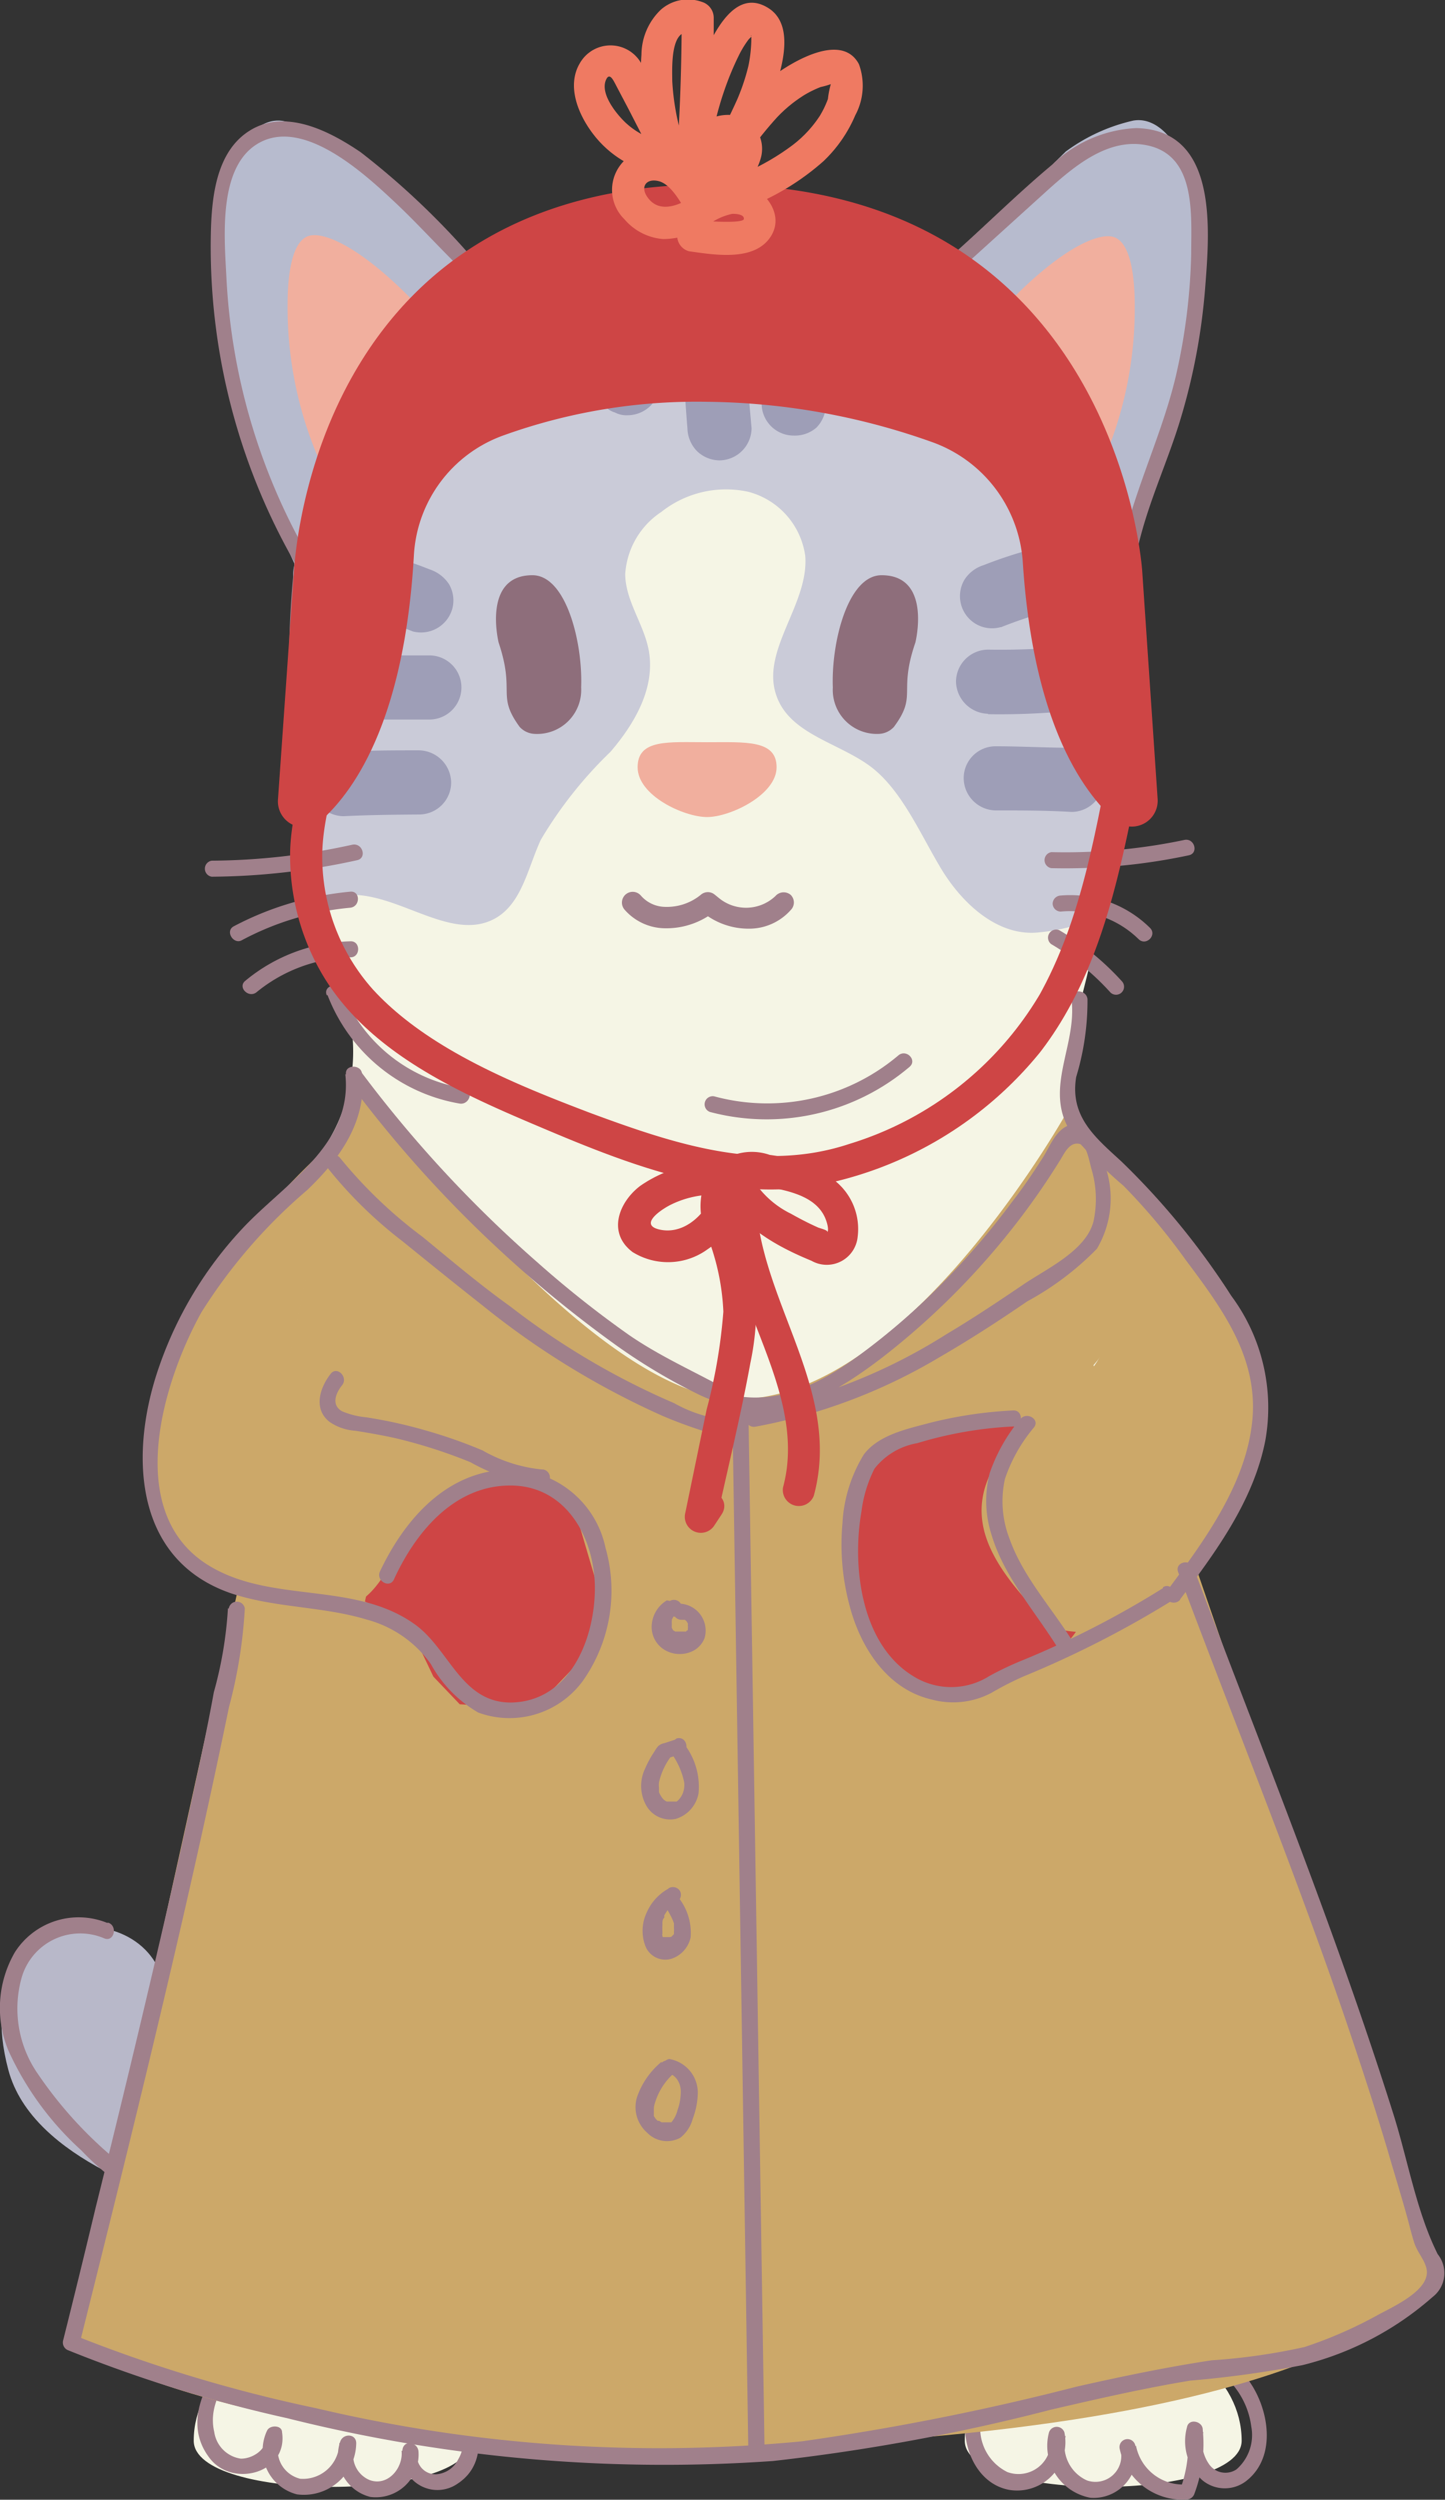 <svg id="Layer_1" data-name="Layer 1" xmlns="http://www.w3.org/2000/svg" viewBox="0 0 67.58 116.9"><rect x="0" y="0" width="67.58" height="116.9" fill="#333333" stroke="none"/><defs><style>.cls-1{fill:#b8b8c9;}.cls-2{fill:#f5f5e5;}.cls-3{fill:#a0808b;}.cls-4{fill:#cca869;}.cls-5{fill:#ce4545;}.cls-6{fill:#f1af9e;}.cls-7{fill:#b7bbce;}.cls-8{fill:#cacbd8;}.cls-9{fill:#8e6e7b;}.cls-10{fill:#9e9eb7;}.cls-11{fill:#ef7a62;}</style></defs><path class="cls-1" d="M9.82,103.52c-1.76-.68-8.29-2.44-9.43-6.72C-1.84,88.42,8.26,88.42,7.71,94c-.38,3.91,6.53,6.77,6.53,6.77Z"/><path class="cls-2" d="M50.87,53.56a7.78,7.78,0,0,1-.55-5.94,60,60,0,0,0,2.21-16.43c0-10.74-8.72-17.29-19.46-17.29S13.61,20.45,13.61,31.19a53.59,53.59,0,0,0,2.48,15.39A8.12,8.12,0,0,1,15.56,53c-4,7.42-4.49,17.4-4.49,28.38,0,22.92,5,33.5,22,32.5,19-1.12,22-9.58,22-32.5C55.07,70.69,54.72,60.93,50.87,53.56Z"/><path class="cls-3" d="M5,89.92A3.54,3.54,0,0,0,.7,91.29a5.19,5.19,0,0,0-.3,4.62,14.25,14.25,0,0,0,3.4,4.65A12,12,0,0,0,6,102.39a7.52,7.52,0,0,0,1.2.61,3.82,3.82,0,0,1,1.4.69c.33.35.86-.18.53-.53a5.94,5.94,0,0,0-1.93-1,8.48,8.48,0,0,1-2.09-1.42A19.24,19.24,0,0,1,1.78,97,5.35,5.35,0,0,1,1,92.53a2.85,2.85,0,0,1,3.88-1.88c.44.18.64-.55.2-.73Z"/><path class="cls-2" d="M22,114.14c0-2.9-2.9-5.24-6.47-5.24s-6.47,2.34-6.47,5.24S22,117,22,114.14Z"/><path class="cls-4" d="M55.25,74.51,51.14,63.84a3.75,3.75,0,0,0,1-2.55V54.58L50,51.83S42.5,65.43,34.5,65.43c-7,0-17.87-15.11-17.87-15.11l-1,3L13.49,63.67l-.2-.05L11.1,77.34,24.1,84,39,84.68l16.37-7.23Z"/><path class="cls-2" d="M58.07,114.14c0-2.9-2.9-5.24-6.48-5.24s-6.47,2.34-6.47,5.24S58.07,117,58.07,114.14Z"/><path class="cls-3" d="M11.07,109.56C9.85,111,8.38,113.17,9.84,115c1.1,1.35,3.64.63,3.35-1.26,0-.32-.54-.35-.69-.09a2.13,2.13,0,0,0,1.39,3,2.45,2.45,0,0,0,2.77-2.39c0-.45-.59-.47-.74-.1a2,2,0,0,0,1.4,2.61,2,2,0,0,0,2.25-2.15c-.05-.39-.63-.54-.74-.1a1.65,1.65,0,0,0,2.57,1.63c1.53-1,1-3,.37-4.42-.2-.43-.85,0-.64.38.41.88.84,2,.29,2.92a1.24,1.24,0,0,1-1,.68.87.87,0,0,1-.91-1l-.73-.1c.09.78-.62,1.67-1.47,1.38a1.25,1.25,0,0,1-.7-1.64l-.74-.1a1.7,1.7,0,0,1-1.83,1.67,1.38,1.38,0,0,1-.93-1.91l-.68-.09c.09.62-.62,1.07-1.17,1.06a1.47,1.47,0,0,1-1.24-1.25c-.33-1.41.69-2.63,1.54-3.63.31-.36-.21-.89-.53-.53Z"/><path class="cls-3" d="M45.2,112.83c-.3,1.47.43,3.32,2,3.61a2.26,2.26,0,0,0,2.58-2.69.38.38,0,0,0-.72,0A2.47,2.47,0,0,0,51,116.81a2,2,0,0,0,2.09-2.47.37.37,0,0,0-.72.2,3,3,0,0,0,3.13,2.35.39.39,0,0,0,.36-.27,6.59,6.59,0,0,0,.39-3c0-.39-.66-.55-.74-.1a2.47,2.47,0,0,0,.7,2.45,1.64,1.64,0,0,0,2.08.05c1.44-1.13,1.06-3.37.12-4.68A7.43,7.43,0,0,0,55,109.07a17.91,17.91,0,0,0-2-.71,2.57,2.57,0,0,0-1.22-.16c-.48.1-.28.83.2.72a4.9,4.9,0,0,1,2,.54,15.38,15.38,0,0,1,2.76,1.28,3.77,3.77,0,0,1,1.78,2.74,2.13,2.13,0,0,1-.69,2,.93.93,0,0,1-1.29-.25,1.8,1.8,0,0,1-.26-1.48l-.74-.1a6.12,6.12,0,0,1-.36,2.81l.36-.28a2.24,2.24,0,0,1-2.41-1.8l-.72.2A1.21,1.21,0,0,1,50.84,116a1.78,1.78,0,0,1-1-2.07h-.72a1.51,1.51,0,0,1-2,1.68,2.28,2.28,0,0,1-1.21-2.6c.1-.47-.63-.67-.72-.2Z"/><path class="cls-4" d="M3.35,109.56l9.43-42.72,40.74-.55,13.74,39.94s-2.76,7.2-31.76,8.2C11.14,115.27,3.35,109.56,3.35,109.56Z"/><path class="cls-5" d="M46.44,66.58l-2.06.1a3.43,3.43,0,0,0-1,.2l-1.24.46a3.2,3.2,0,0,0-1.94,2.07l-.57,1.88a3.18,3.18,0,0,0-.12,1.15L39.67,74a3.39,3.39,0,0,0,.22,1l.76,1.83a3,3,0,0,0,.62,1h0a3.31,3.31,0,0,0,1.5.9l1,.27a3.23,3.23,0,0,0,2.1-.16l2.63-1.15.17-.08.42-.21a3.17,3.17,0,0,0,1.67-3.55l-1.06-4.7A3.2,3.2,0,0,0,46.44,66.58Z"/><path class="cls-6" d="M36.32,35.88c0,1.29-2.17,2.33-3.25,2.33s-3.25-1-3.25-2.33,1.45-1.17,3.25-1.17S36.32,34.59,36.32,35.88Z"/><path class="cls-3" d="M35,43.43a3.39,3.39,0,0,1-1.89-.58,3.65,3.65,0,0,1-2.07.56,2.54,2.54,0,0,1-1.83-.87.5.5,0,0,1,.76-.66,1.53,1.53,0,0,0,1.12.53,2.51,2.51,0,0,0,1.68-.56.5.5,0,0,1,.67,0l.15.12a2,2,0,0,0,2.68-.07.51.51,0,0,1,.71-.05.5.5,0,0,1,0,.71A2.6,2.6,0,0,1,35,43.43Z"/><path class="cls-7" d="M40.84,16l9-8.91A8.44,8.44,0,0,1,53,5.64c1.69-.3,3.38,2.53,3,7s-.24,6.47-3.51,13.68L52,31.75Z"/><path class="cls-7" d="M25.42,16l-9-8.91a8.53,8.53,0,0,0-3.17-1.43c-1.69-.3-3.38,2.53-3,7s.24,6.47,3.51,13.68l.53,5.39Z"/><path class="cls-6" d="M16.45,24.32a17.94,17.94,0,0,1-3-10c0-.6,0-3,1-3.29s4,1.29,8.22,7.07h0a23.51,23.51,0,0,0-5.62,5.37Z"/><path class="cls-6" d="M50.07,24.37a17.94,17.94,0,0,0,3-10c0-.6,0-3-1-3.29s-4,1.29-8.22,7.08h0a23.27,23.27,0,0,1,5.62,5.36Z"/><path class="cls-8" d="M15.79,41.92c2.51-.55,5.22,2.29,7.42,1,1.22-.73,1.48-2.36,2.09-3.66a19.55,19.55,0,0,1,3.25-4.1c1.14-1.33,2.11-3,1.79-4.75-.23-1.23-1.09-2.31-1.1-3.56a3.77,3.77,0,0,1,1.69-2.91A4.87,4.87,0,0,1,35,23a3.61,3.61,0,0,1,2.66,3c.18,2.29-2.15,4.47-1.32,6.61.65,1.71,2.83,2.12,4.31,3.19S43,38.93,44,40.6s2.69,3.23,4.62,3a8.84,8.84,0,0,0,2.86-.77,67.06,67.06,0,0,0,1.06-11.66c0-10.74-8.72-17.29-19.46-17.29S13.61,20.45,13.61,31.19A53.91,53.91,0,0,0,14.85,42Z"/><path class="cls-9" d="M23.32,30.05s-.78-3.15,1.58-3.15c1.58,0,2.36,3.15,2.28,5.25A2.06,2.06,0,0,1,25,34.32a1,1,0,0,1-.7-.33C23.21,32.49,24.11,32.41,23.32,30.05Z"/><path class="cls-9" d="M42.81,30.05s.79-3.15-1.58-3.15c-1.58,0-2.36,3.15-2.28,5.25a2.06,2.06,0,0,0,2.16,2.17,1,1,0,0,0,.7-.33C42.92,32.49,42,32.41,42.81,30.05Z"/><path class="cls-4" d="M50.35,53.33S60.27,60,59,66.55c-2,10.35-9,10.35-10,9.35C45.14,72,44.15,69.23,50.4,64.68A3.7,3.7,0,0,0,51.78,61Z"/><path class="cls-5" d="M17.07,74.9s1.38-8.24,8.19-6.12L27,71l1,3.39-.6,3-1.82,1.9-1.81.56L21.5,79.7l-1.23-1.29-1.2-2.51Z"/><path class="cls-4" d="M15.66,53.33S6.9,60.88,7,67.55c.09,7.35,5.82,7.15,8.15,7.59,3.94.76,3-6.7,8.64-5.88,4.3.64-.7-2.36-6.9-3.41-2-.34-3.83.16-3.52-1.51Z"/><path class="cls-3" d="M33.2,52a10.33,10.33,0,0,0,9.34-2.11c.37-.32-.16-.85-.53-.53a9.49,9.49,0,0,1-8.61,1.91.38.38,0,0,0-.2.73Z"/><path class="cls-3" d="M55.39,39.28a27,27,0,0,1-6.22.57.38.38,0,0,0,0,.75,27.67,27.67,0,0,0,6.42-.6c.48-.09.28-.82-.2-.72Z"/><path class="cls-3" d="M49.61,42.63a4.59,4.59,0,0,1,3.64,1.29c.35.34.88-.19.53-.53a5.3,5.3,0,0,0-4.17-1.51.39.39,0,0,0-.38.38.38.38,0,0,0,.38.37Z"/><path class="cls-3" d="M49.16,44.15a11.82,11.82,0,0,1,2.77,2.26.37.37,0,0,0,.53-.53,12.68,12.68,0,0,0-2.92-2.38.38.38,0,0,0-.38.65Z"/><path class="cls-3" d="M16.38,41.7a14.51,14.51,0,0,0-5.45,1.62c-.42.23,0,.87.38.65a13.31,13.31,0,0,1,5.07-1.52c.48-.05.48-.8,0-.75Z"/><path class="cls-3" d="M9.9,41a32.35,32.35,0,0,0,6.79-.77c.48-.09.28-.81-.2-.73a31.19,31.19,0,0,1-6.59.75.38.38,0,0,0,0,.75Z"/><path class="cls-3" d="M12,46.4a7.2,7.2,0,0,1,4.39-1.63c.48,0,.48-.77,0-.75a8,8,0,0,0-4.92,1.85c-.37.3.16.83.53.53Z"/><path class="cls-3" d="M14.73,26.53A29,29,0,0,1,10.59,13c-.09-1.83-.41-5.12,1.43-6.26,2.11-1.31,5,1.36,6.43,2.7s2.78,2.93,4.32,4.24a8.06,8.06,0,0,0,2,1.39,4.27,4.27,0,0,0,2.56-.24,36,36,0,0,1,7.4-.71,11.9,11.9,0,0,1,6.38,1.26c2.72,1.5,5.52,2.64,7.38,5.31.28.4.93,0,.65-.37-1.85-2.66-4.6-4-7.41-5.45a11.9,11.9,0,0,0-5-1.49,42,42,0,0,0-7.52.35c-1.32.18-3.36,1.06-4.57.4a14.05,14.05,0,0,1-3-2.58,36.35,36.35,0,0,0-4.77-4.43c-1.47-1-3.6-2.11-5.3-.94-1.39.95-1.64,2.85-1.7,4.4a29.74,29.74,0,0,0,4.26,16.32.38.38,0,0,0,.65-.38Z"/><path class="cls-3" d="M44.85,12.65,49,8.89c1.26-1.13,2.87-2.5,4.71-2.08,2.24.51,2,3.26,2,5.07a28.16,28.16,0,0,1-.7,5.63c-.76,3.28-2.45,6.3-2.8,9.67-.38,3.58.36,7.2-.62,10.72a.37.37,0,0,0,.72.2c1.16-4.13,0-8.45.93-12.6.48-2.06,1.41-4,2-6a29,29,0,0,0,1.12-6c.21-2.71.64-7.42-3.22-7.51A6.05,6.05,0,0,0,49.21,7.7c-1.68,1.4-3.27,3-4.89,4.42-.36.33.17.86.53.53Z"/><path class="cls-3" d="M10.66,75.22A18.62,18.62,0,0,1,10,79.14C9.56,81.57,9,84,8.48,86.4q-1.91,8.43-4,16.81-.75,3.14-1.53,6.25a.39.39,0,0,0,.26.46,65.11,65.11,0,0,0,10.23,3.17,72.37,72.37,0,0,0,22.71,2,93,93,0,0,0,13-2.4c2.16-.5,4.33-1,6.52-1.36a50.22,50.22,0,0,0,5.23-.72A14.44,14.44,0,0,0,67,107.42a1.41,1.41,0,0,0,.24-2c-1-2-1.4-4.42-2.07-6.54-2.73-8.67-6.16-17.07-9.35-25.56-.17-.45-.89-.26-.72.2,2.62,7,5.41,13.86,7.82,20.9.7,2.06,1.38,4.13,2,6.22.29,1,.58,1.93.85,2.9.13.45.23.9.37,1.34s.47.78.57,1.19c.25,1-1.52,1.78-2.27,2.19a20.14,20.14,0,0,1-3.43,1.5,28.53,28.53,0,0,1-4.34.62c-2.12.32-4.22.76-6.31,1.23a117.45,117.45,0,0,1-12.86,2.56,69.77,69.77,0,0,1-22.72-1.55A68.41,68.41,0,0,1,3.45,109.2l.26.46c2.47-9.9,4.94-19.83,7-29.83a22.61,22.61,0,0,0,.74-4.61.38.38,0,0,0-.75,0Z"/><path class="cls-10" d="M27.69,16l.15,1.92a1.08,1.08,0,0,0,.13.58,1.14,1.14,0,0,0,.31.48,1,1,0,0,0,.48.31,1.15,1.15,0,0,0,.58.13A1.54,1.54,0,0,0,30.4,19a1.47,1.47,0,0,0,.44-1.06L30.69,16a1.11,1.11,0,0,0-.13-.57,1.11,1.11,0,0,0-.31-.49,1.24,1.24,0,0,0-.48-.31,1.27,1.27,0,0,0-.58-.13,1.54,1.54,0,0,0-1.06.44A1.47,1.47,0,0,0,27.69,16Z"/><path class="cls-10" d="M31.71,15.69a7.36,7.36,0,0,0,0,1c.06.45.19.87.24,1.31l0-.4c.09.81.13,1.62.2,2.43a1.58,1.58,0,0,0,.44,1.06,1.54,1.54,0,0,0,1.06.44,1.52,1.52,0,0,0,1.5-1.5L35,18.36c0-.39-.06-.76-.12-1.15s-.13-.54-.17-.82l.05.39a6.59,6.59,0,0,1,0-1.09,1.52,1.52,0,0,0-1.5-1.5,1.54,1.54,0,0,0-1.5,1.5Z"/><path class="cls-10" d="M35.48,15.87c.07,1,.12,2,.14,3a1.5,1.5,0,0,0,1.5,1.5A1.54,1.54,0,0,0,38.18,20a1.52,1.52,0,0,0,.44-1.06c0-1-.07-2-.14-3A1.59,1.59,0,0,0,38,14.81a1.5,1.5,0,0,0-2.56,1.06Z"/><path class="cls-10" d="M15.52,33.65h4.56a1.5,1.5,0,0,0,0-3H15.52a1.5,1.5,0,0,0,0,3Z"/><path class="cls-10" d="M46.21,33.4a33.48,33.48,0,0,0,4.9-.28,1.47,1.47,0,0,0,.89-.69,1.52,1.52,0,0,0,.15-1.16,1.47,1.47,0,0,0-.69-.89,1.69,1.69,0,0,0-1.15-.15l-.14,0,.39-.06a33.18,33.18,0,0,1-4.35.21,1.51,1.51,0,0,0-1.5,1.5,1.54,1.54,0,0,0,1.5,1.5Z"/><path class="cls-10" d="M46.57,37.9c1.18,0,2.36,0,3.54.07a1.5,1.5,0,0,0,0-3c-1.18,0-2.36-.07-3.54-.07a1.49,1.49,0,0,0-1.5,1.5,1.52,1.52,0,0,0,1.5,1.5Z"/><path class="cls-10" d="M46.82,29.33a20.69,20.69,0,0,1,4.5-1.23,1.49,1.49,0,0,0,.9-.69,1.54,1.54,0,0,0,.15-1.15,1.49,1.49,0,0,0-.69-.9,1.78,1.78,0,0,0-1.16-.15A21,21,0,0,0,46,26.43a1.64,1.64,0,0,0-.9.69,1.51,1.51,0,0,0,.54,2.06,1.5,1.5,0,0,0,1.15.15Z"/><path class="cls-10" d="M19.56,35.09c-1.18,0-2.36,0-3.54.08a1.5,1.5,0,0,0-1.5,1.5A1.56,1.56,0,0,0,15,37.73a1.58,1.58,0,0,0,1.06.44c1.18-.06,2.36-.07,3.54-.08a1.5,1.5,0,0,0,1.5-1.5,1.53,1.53,0,0,0-1.5-1.5Z"/><path class="cls-10" d="M20.1,26.63a20.43,20.43,0,0,0-4.49-1.22,1.61,1.61,0,0,0-1.16.15,1.52,1.52,0,0,0-.69.9,1.49,1.49,0,0,0,.15,1.15,1.45,1.45,0,0,0,.9.69,20.69,20.69,0,0,1,4.5,1.23,1.52,1.52,0,0,0,1.84-1.05A1.51,1.51,0,0,0,21,27.32a1.73,1.73,0,0,0-.9-.69Z"/><path class="cls-3" d="M54.39,74.27a43.51,43.51,0,0,1-6.51,3.35,14.82,14.82,0,0,0-1.61.76,3.34,3.34,0,0,1-3.57,0c-2.44-1.5-2.86-5.14-2.41-7.7a6.09,6.09,0,0,1,.61-2,3.24,3.24,0,0,1,2-1.19,18.46,18.46,0,0,1,4.48-.78c.48,0,.49-.78,0-.75a19.76,19.76,0,0,0-3.89.58c-1.05.28-2.4.56-3.09,1.48a6.84,6.84,0,0,0-1,3.22A11,11,0,0,0,39.71,75c.5,2,1.76,4,3.87,4.48a3.83,3.83,0,0,0,2.8-.32,14.29,14.29,0,0,1,1.51-.77,47.37,47.37,0,0,0,6.88-3.51c.4-.26,0-.91-.38-.65Z"/><path class="cls-3" d="M15.32,46.54a8.08,8.08,0,0,0,6.18,5.07c.47.07.68-.65.2-.72A7.36,7.36,0,0,1,16,46.34c-.17-.44-.9-.25-.72.2Z"/><path class="cls-3" d="M55.18,74.81c1.7-2.26,3.45-4.63,4-7.46a8.77,8.77,0,0,0-1.61-6.77,34.78,34.78,0,0,0-5.13-6.27c-1.22-1.12-2.41-2.09-2.11-3.94a12.26,12.26,0,0,0,.53-3.65c-.06-.47-.81-.48-.75,0,.29,2.23-1.41,4.31.08,6.39a20.77,20.77,0,0,0,2.35,2.34,28.91,28.91,0,0,1,2.89,3.44c1.68,2.25,3.42,4.55,3.14,7.52s-2.24,5.64-4,8c-.29.39.36.76.64.38Z"/><path class="cls-3" d="M13.81,26A43.61,43.61,0,0,0,14,37.5c.07.48.8.28.72-.2A43,43,0,0,1,14.56,26c0-.48-.7-.47-.75,0Z"/><path class="cls-3" d="M35.76,114.77,35,65.86a.38.38,0,0,0-.75,0L35,114.77a.38.38,0,0,0,.75,0Z"/><path class="cls-3" d="M31.19,74.84A1.46,1.46,0,0,0,30.48,76a1.25,1.25,0,0,0,.64,1.18,1.39,1.39,0,0,0,1.34,0,1.14,1.14,0,0,0,.49-.57A1.26,1.26,0,0,0,31.86,75a.38.38,0,0,0-.38.37.39.39,0,0,0,.38.38h.05c.06,0-.09,0,0,0s.11,0,.12,0-.08,0-.05,0h0l.05,0,0,0s0,0,0,0h0l.08.07s0,0,0,0l0,0s0,0,0,0l.06.1a.11.11,0,0,1,0,.05s0-.09,0-.05l0,0,0,.11a.09.09,0,0,0,0,.05s0-.09,0-.05v0a.17.17,0,0,1,0,.1s0,.09,0,0,0,0,0,0a.14.14,0,0,1,0,.06s0,.08,0,0,0,0,0,0l0,0a0,0,0,0,1,0,0s0,0,0,0,0,0,0,0l0,.05h0s0,0,0,0-.06,0-.08.06l0,0,0,0,0,0-.1,0h-.27s.07,0,.06,0h-.08l-.12,0h0l.05,0-.05,0-.1-.06,0,0,0,0,0,0,0,0c0-.06,0,.06,0,0l-.06-.11s0-.08,0,0,0,0,0,0a.36.36,0,0,1,0-.11v0s0,.09,0,0a.13.13,0,0,1,0-.06V76s0,.08,0,0,0,0,0-.08a.56.56,0,0,1,0-.12v0s0,0,0,0l0-.06s.05-.09.07-.13,0,0,0,0-.05.06,0,0,0,0,.05,0l.1-.1,0,0,0,0,.07,0a.37.37,0,0,0-.38-.64Z"/><path class="cls-3" d="M31.56,81.36l-.49.16a.6.6,0,0,0-.28.13,1.31,1.31,0,0,0-.17.24,4.92,4.92,0,0,0-.46.84,1.87,1.87,0,0,0,.05,1.68,1.28,1.28,0,0,0,1.4.65,1.53,1.53,0,0,0,1.06-1.2,3.25,3.25,0,0,0-.55-2.13.37.37,0,0,0-.51-.14.39.39,0,0,0-.13.52A3.53,3.53,0,0,1,32,83.36a1.06,1.06,0,0,1-.07.51.94.94,0,0,1-.28.38s0,0-.06,0l-.05,0-.13,0h-.15l-.08,0a.67.67,0,0,1-.14-.09,1.08,1.08,0,0,1-.22-.35l0-.12s0,0,0-.07h0a1.22,1.22,0,0,1,0-.27,3.21,3.21,0,0,1,.64-1.31l-.22.18.6-.19c.46-.15.27-.87-.2-.73Z"/><path class="cls-3" d="M31.25,88.33a2.33,2.33,0,0,0-1,1.1A2,2,0,0,0,30.18,91a1,1,0,0,0,1.23.6,1.35,1.35,0,0,0,.89-1,2.66,2.66,0,0,0-.56-1.85.38.38,0,0,0-.51-.14.39.39,0,0,0-.14.51,4.79,4.79,0,0,1,.33.58,1.86,1.86,0,0,1,.1.25l0,.14s0,0,0,.08,0-.08,0,0a.76.76,0,0,1,0,.15s0,.09,0,0,0,0,0,0l0,.12c0-.08,0,0,0,0s-.08.12,0,0a.27.27,0,0,1-.07.08.46.46,0,0,1-.07.07c.06-.05,0,0-.06,0l-.09,0c.08,0,0,0-.05,0l-.05,0s.07,0,0,0h-.06s0,0,0,0l-.09,0c-.05,0,.06,0,0,0s-.06,0,0,0,0,0,0-.06-.05-.1,0-.06,0,0,0,0a.64.64,0,0,1,0-.07s0-.14,0-.08a2.71,2.71,0,0,1,0-.29v0s0-.09,0,0,0,0,0,0a.64.64,0,0,0,0-.07c0-.09,0-.19.08-.28s0-.06,0,0,0,0,0-.08a.54.54,0,0,1,.07-.13l.09-.14,0-.06s0,0,0,0a2.5,2.5,0,0,1,.23-.23s.06,0,0,0l.06,0,.15-.1a.38.38,0,0,0,.14-.51.39.39,0,0,0-.52-.13Z"/><path class="cls-3" d="M30.94,96.42a3.7,3.7,0,0,0-1.15,1.66,1.59,1.59,0,0,0,.48,1.66,1.29,1.29,0,0,0,1.55.23,1.68,1.68,0,0,0,.58-.89A3.55,3.55,0,0,0,32.63,98a1.6,1.6,0,0,0-1.33-1.71.38.38,0,0,0,0,.75c-.05,0,0,0,0,0l.08,0s0,0,0,0l.08,0a1.07,1.07,0,0,1,.19.18,1,1,0,0,1,.19.58,2.61,2.61,0,0,1-.15.87,1.44,1.44,0,0,1-.29.58s0,0,0,0l-.06,0c-.05,0,0,0,0,0l-.06,0h-.06c.07,0,0,0,0,0s-.17,0-.09,0l-.13,0-.06,0s.05,0,0,0l-.12-.07-.06,0c.05,0,0,0,0,0a.94.94,0,0,1-.1-.1s-.08-.09,0,0l-.08-.12,0-.06c-.05-.09,0,0,0,0l0-.14c0,.08,0-.07,0-.08a.88.88,0,0,1,.05-.33A3,3,0,0,1,31.47,97c.35-.34-.18-.87-.53-.53Z"/><path class="cls-3" d="M47.7,66.38a8,8,0,0,0-1.41,2.5,5.18,5.18,0,0,0,.09,2.92c.6,2,2.09,3.62,3.18,5.41.25.41.9,0,.65-.38-1-1.62-2.36-3.07-3-4.88A4.84,4.84,0,0,1,47,69.16a7.39,7.39,0,0,1,1.36-2.41c.29-.38-.36-.76-.65-.37Z"/><path class="cls-3" d="M16.15,50.24c.36,3.3-2.86,5.12-4.81,7.21a18.09,18.09,0,0,0-3.89,6.44c-1.38,3.93-1.28,9,3.32,10.61,2.06.7,4.3.61,6.38,1.24a5.37,5.37,0,0,1,3,2.08,5.9,5.9,0,0,0,2.22,2.27,4.25,4.25,0,0,0,4.88-1.47,7.32,7.32,0,0,0,1.07-6.23,4.6,4.6,0,0,0-4.84-3.65c-2.74.21-4.61,2.42-5.71,4.75-.2.43.44.81.65.38,1-2.19,2.8-4.4,5.45-4.4s4,2.54,3.95,4.94-1.25,5.17-3.93,5.21c-2.32,0-2.87-2.49-4.48-3.65-2.77-2-6.55-1-9.46-2.65-4.25-2.38-2.38-8.62-.53-11.95a24.93,24.93,0,0,1,4.94-5.71c1.51-1.44,2.81-3.22,2.57-5.42,0-.47-.81-.48-.75,0Z"/><path class="cls-3" d="M25.35,68.72a6.93,6.93,0,0,1-2.78-.89,23,23,0,0,0-2.68-.94,22.1,22.1,0,0,0-2.77-.61A3.82,3.82,0,0,1,16,66c-.52-.29-.3-.85,0-1.22s-.23-.91-.53-.54c-.52.66-.83,1.66-.05,2.26a2.4,2.4,0,0,0,1.2.41c.63.1,1.26.21,1.89.35A24,24,0,0,1,22,68.38a8.81,8.81,0,0,0,3.4,1.09.38.38,0,0,0,0-.75Z"/><path class="cls-3" d="M15.26,54.54a20.22,20.22,0,0,0,3.58,3.52c1.23,1,2.47,2,3.74,3A38.05,38.05,0,0,0,31,66.22a22.13,22.13,0,0,0,2.11.77,1.88,1.88,0,0,0,1.54.05c.93-.6.13-1.61-.55-2-1.57-.88-3.17-1.57-4.67-2.6a48.49,48.49,0,0,1-4.29-3.4,58,58,0,0,1-8.22-8.87c-.29-.39-.94,0-.65.37A57,57,0,0,0,28.8,62.9a27.06,27.06,0,0,0,3.95,2.35c.32.15.68.27,1,.45s.38.15.24.48-.06.15-.34.18a6.32,6.32,0,0,1-2.12-.74,35.16,35.16,0,0,1-7.66-4.52c-1.4-1-2.76-2.15-4.11-3.26a21.56,21.56,0,0,1-3.84-3.67c-.29-.39-.94,0-.65.37Z"/><path class="cls-3" d="M34.37,66c2.62.4,4.92-1,6.91-2.53a35.26,35.26,0,0,0,6-5.94,34.1,34.1,0,0,0,2.31-3.29c.19-.3.46-.94,1-.71.25.12.37.84.45,1.12a4.92,4.92,0,0,1,.1,2.47c-.35,1.37-2.19,2.21-3.28,2.95s-2.36,1.59-3.59,2.32A26.06,26.06,0,0,1,35.13,66c-.48.08-.27.8.2.72a26,26,0,0,0,8.61-3.25c1.4-.81,2.76-1.69,4.1-2.61a13.63,13.63,0,0,0,3.26-2.46,4.61,4.61,0,0,0,.38-3.89c-.21-.78-.78-2.43-1.87-1.8-.5.29-.76,1-1.06,1.46-.44.69-.9,1.37-1.39,2a35.58,35.58,0,0,1-3.14,3.69,32.31,32.31,0,0,1-4.09,3.56c-1.61,1.17-3.51,2.19-5.56,1.88-.47-.07-.68.65-.2.72Z"/><path class="cls-5" d="M53.42,26.72h0S52.3,8.62,33.3,8.62c-17.9,0-19.43,16.2-19.55,18.08l0,0L13,37.39a1.21,1.21,0,0,0,2,1c1.73-1.54,3.94-5,4.36-12.47a6.33,6.33,0,0,1,4.19-5.56,26.7,26.7,0,0,1,9.53-1.57,32.21,32.21,0,0,1,10.5,1.88,6.41,6.41,0,0,1,4.25,5.56c.46,7.23,2.6,10.59,4.31,12.13a1.21,1.21,0,0,0,2-1Z"/><path class="cls-5" d="M14.5,33.59c0,2.26-1,4.39-.93,6.66a10.94,10.94,0,0,0,1.57,5.43c2.2,3.62,6.46,5.48,10.2,7.06,3.94,1.67,8.51,3.48,12.86,2.7A17.66,17.66,0,0,0,48.65,49.2c2.75-3.57,3.69-8.13,4.54-12.46.19-.94-1.26-1.34-1.45-.39-.67,3.46-1.37,7-3.11,10.15a15.68,15.68,0,0,1-8.92,7c-4.11,1.36-8.17,0-12.07-1.44-3.5-1.33-7.66-3-10.22-5.81a9.33,9.33,0,0,1-2.35-6.2c0-2.2,1-4.26.93-6.46a.75.75,0,0,0-1.5,0Z"/><path class="cls-5" d="M34.42,54.46a6.08,6.08,0,0,0-4.48,1c-1,.76-1.55,2.19-.36,3.09a3.14,3.14,0,0,0,3.53-.14A4.24,4.24,0,0,0,35,55l-1.48.2c.78,1.94,2.58,3,4.43,3.76a1.45,1.45,0,0,0,2.16-1.11A2.89,2.89,0,0,0,39,55.18a6.59,6.59,0,0,0-3-1.17,2.54,2.54,0,0,0-2.78.76A3.16,3.16,0,0,0,33,57.61a10.92,10.92,0,0,1,.83,3.73,25.24,25.24,0,0,1-.78,4.57l-1,4.84a.75.75,0,0,0,1.37.57l.33-.5c.53-.82-.77-1.57-1.29-.76l-.34.51,1.38.57c.53-2.45,1.14-4.91,1.59-7.38a13,13,0,0,0,.27-3.3,13.56,13.56,0,0,0-.86-3.25,2,2,0,0,1-.09-1.33c.25-.64.86-.51,1.43-.39,1,.19,2.25.43,2.72,1.4.06.11.26.64.11.76.14-.11-.32-.2-.42-.25-.43-.19-.85-.41-1.26-.64a4.34,4.34,0,0,1-2-2,.75.75,0,0,0-1.47.2c0,1.25-1.22,2.83-2.63,2.55-1.05-.21,0-.93.48-1.17A4.55,4.55,0,0,1,34,55.91c.94.13,1.35-1.32.39-1.45Z"/><path class="cls-5" d="M33.86,55.27c-.17,2.52.77,4.86,1.66,7.16s1.76,4.7,1.1,7.13a.75.75,0,0,0,1.44.39c1.42-5.23-3-9.55-2.7-14.68.07-1-1.43-1-1.5,0Z"/><path class="cls-11" d="M31.25,6.68a3.64,3.64,0,0,1-2-.95c-.42-.4-1.15-1.3-.93-1.94.16-.44.34-.09.47.16s.41.78.62,1.18l1.39,2.71c.39.74,1.67.22,1.38-.58a11.51,11.51,0,0,1-.74-3.47c0-.57-.12-2.67,1-2.22L31.88.85q0,3.32-.23,6.62c-.07,1,1.41,1,1.5,0a14.83,14.83,0,0,1,.76-3.34,13.74,13.74,0,0,1,.67-1.59A4.6,4.6,0,0,1,35,1.86a.86.86,0,0,1,.2-.18c-.13.09-.05-.17-.06.09A6.61,6.61,0,0,1,35,3.09a9.78,9.78,0,0,1-.53,1.58,28.89,28.89,0,0,1-1.61,3.07.75.75,0,0,0,1.29.76,17.12,17.12,0,0,1,2.18-3,6.39,6.39,0,0,1,1.31-1.07,5.06,5.06,0,0,1,.74-.36,3.94,3.94,0,0,0,.49-.14l.17,0c-.12-.23-.17-.27-.15-.11a4.26,4.26,0,0,0-.17.81,4.42,4.42,0,0,1-.38.79A5.47,5.47,0,0,1,37.05,6.8a11.08,11.08,0,0,1-3.87,1.85l.93.92c.13-.43.53-.7.81-1a2.84,2.84,0,0,0,.68-1.25,1.59,1.59,0,0,0-1.29-1.93,2,2,0,0,0-2.07,1.13A6.58,6.58,0,0,0,32,9.55l1.4-.38C32.73,8,31.72,6.68,30.15,7a1.92,1.92,0,0,0-.94,3.26,2.64,2.64,0,0,0,1.81.92,3.8,3.8,0,0,0,2.15-.7A2.84,2.84,0,0,1,34.25,10c.1,0,.56,0,.54.24s-2,.09-2.17.06a.77.77,0,0,0-.92.52.75.75,0,0,0,.52.93c1.16.16,3.08.51,3.84-.71s-.7-2.69-2-2.51a5.69,5.69,0,0,0-2,.86c-.6.32-1.33.48-1.78-.17-.35-.49-.05-.89.52-.75s1,.94,1.32,1.46a.75.75,0,0,0,1.39-.38c0-.61-.14-1.24-.08-1.86,0-.18.26-1.12.64-.85s-.39.81-.52,1a3.59,3.59,0,0,0-.9,1.38.75.75,0,0,0,.92.92,11.72,11.72,0,0,0,4.94-2.6A6.42,6.42,0,0,0,40,5.39,2.92,2.92,0,0,0,40.17,3c-.85-1.6-3.42.05-4.32.8a15.41,15.41,0,0,0-3,3.91l1.29.76a23.52,23.52,0,0,0,2.1-4.31c.36-1.1.93-3.06-.35-3.81-1.53-.91-2.5,1.2-3,2.28a16.4,16.4,0,0,0-1.24,4.81h1.5q.24-3.3.23-6.62a.78.78,0,0,0-.55-.73,1.92,1.92,0,0,0-1.92.36A2.93,2.93,0,0,0,30,2.55a11.74,11.74,0,0,0,.77,5.11l1.37-.58c-.69-1.33-1.3-2.75-2.09-4a1.65,1.65,0,0,0-2.91-.16c-.69,1.11-.06,2.53.68,3.45a4.92,4.92,0,0,0,3.06,1.78c.94.15,1.35-1.29.4-1.44Z"/></svg>